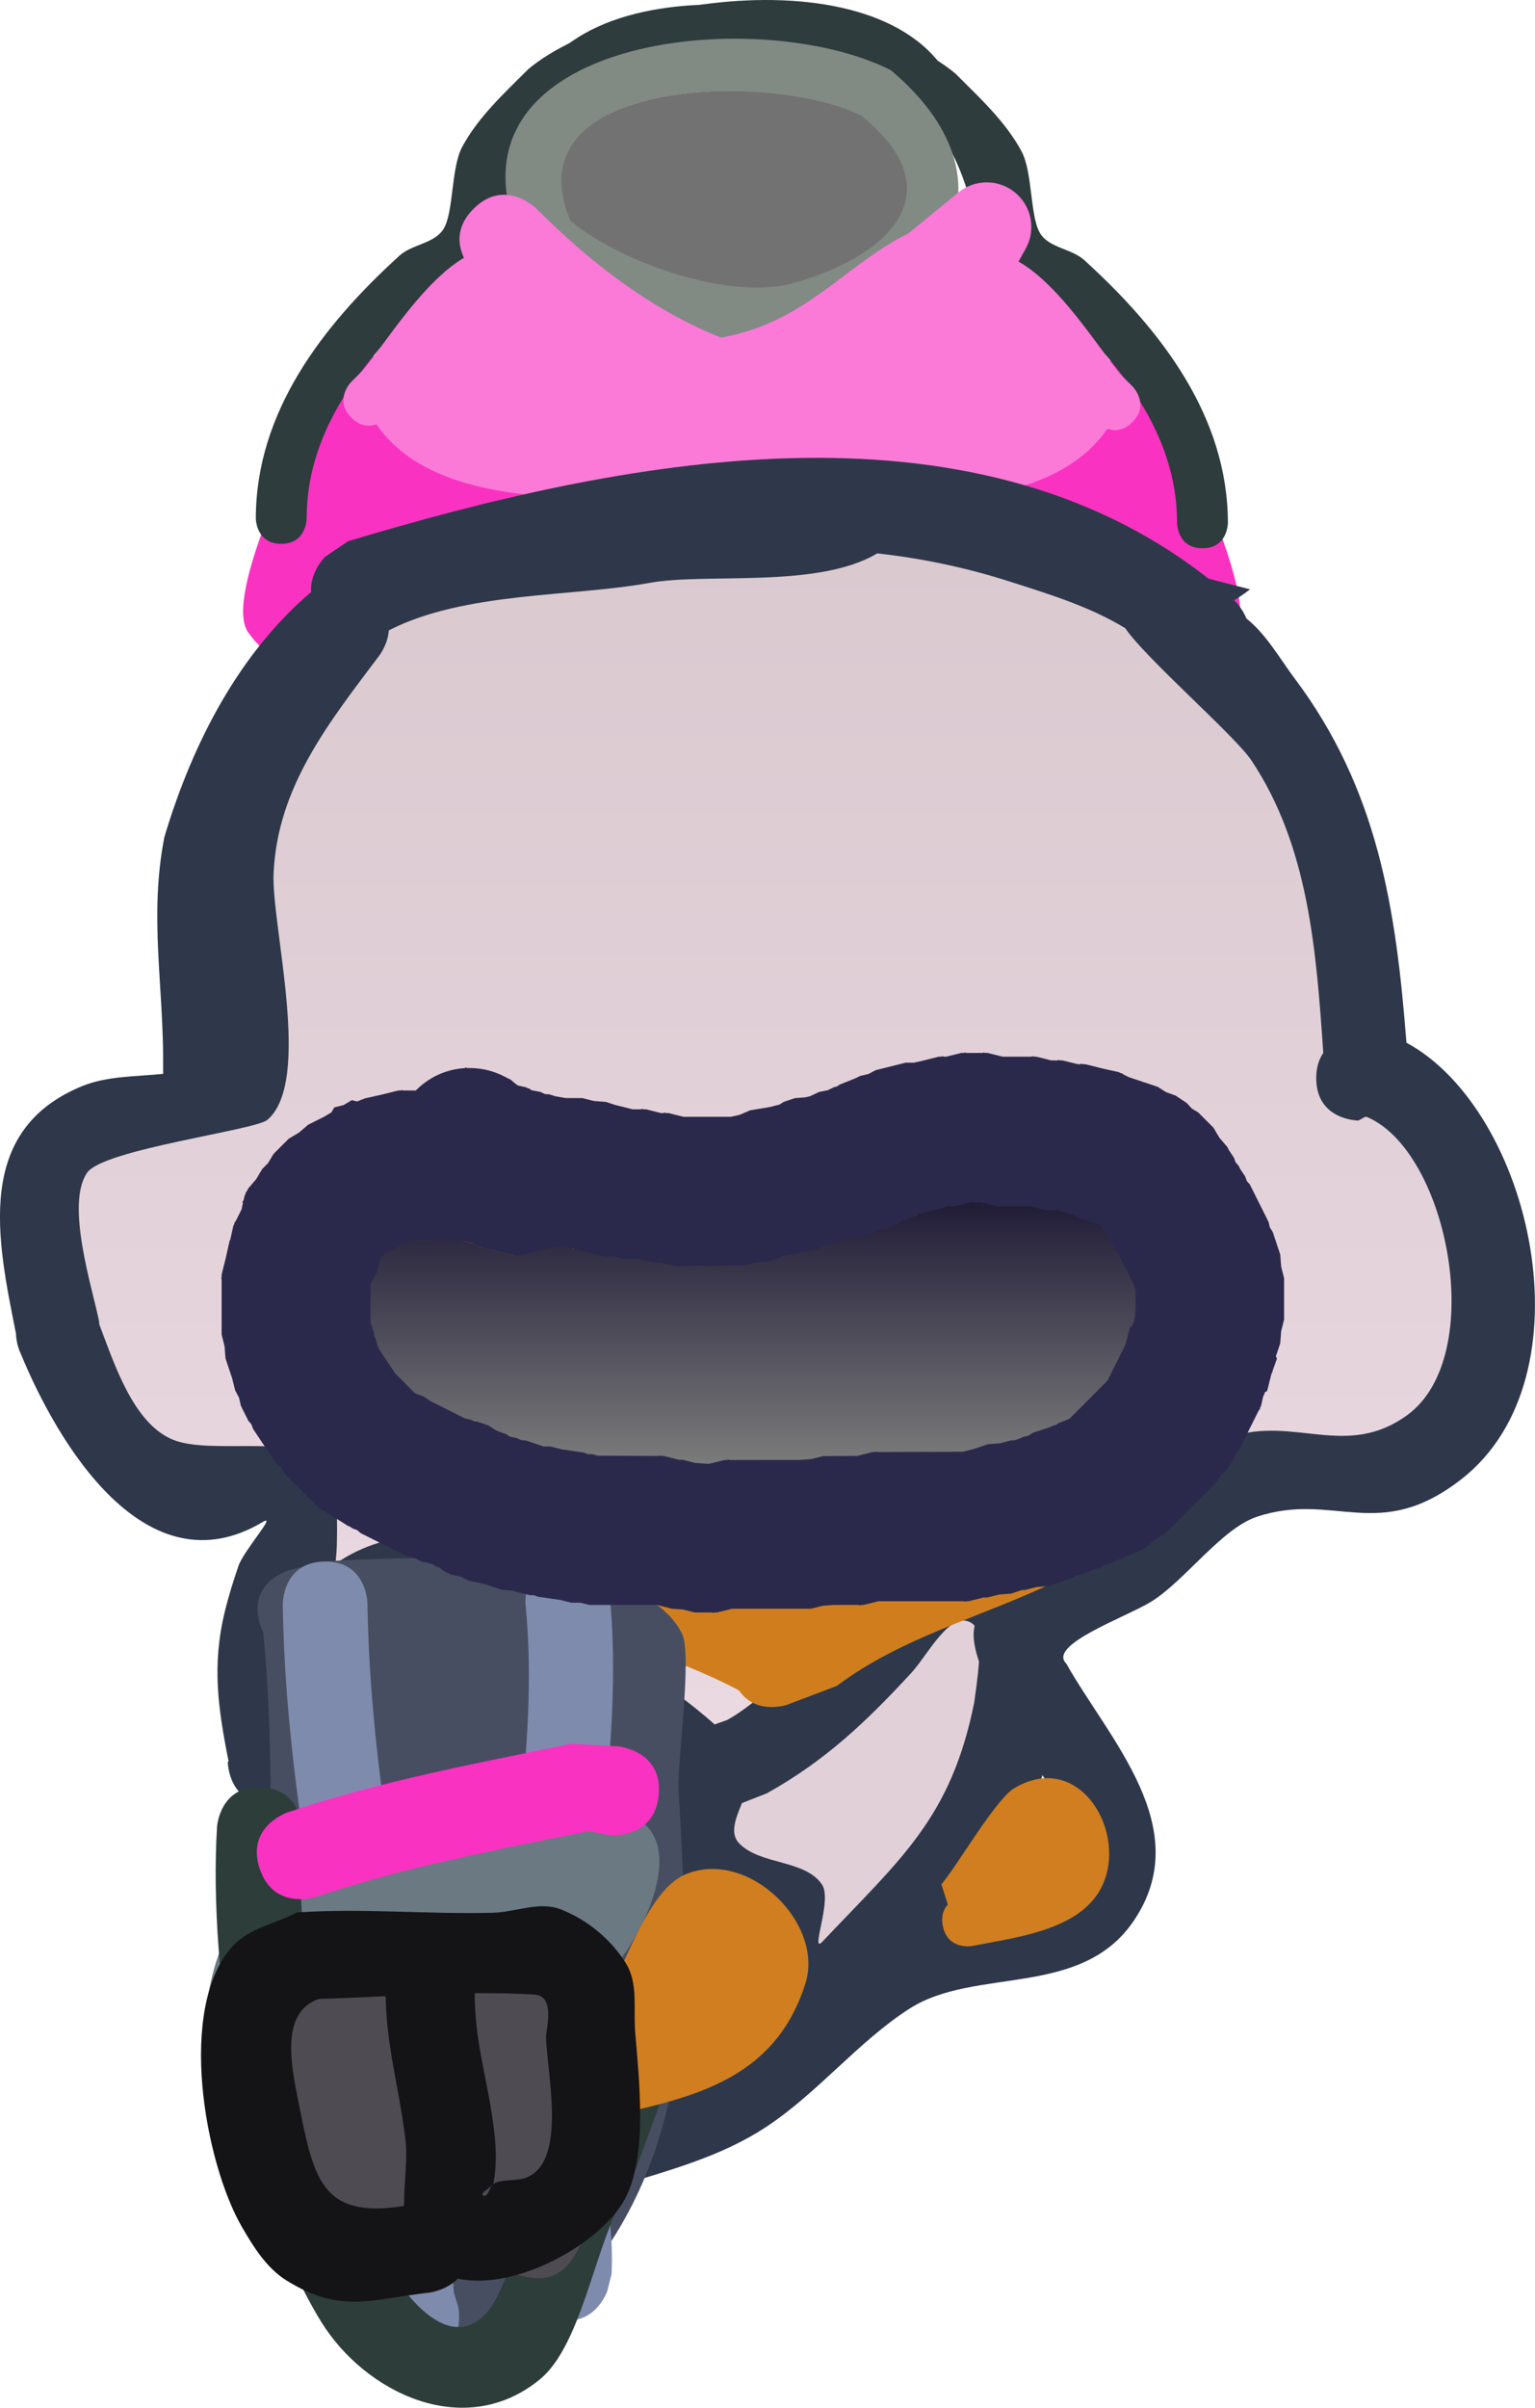 <svg version="1.1" xmlns="http://www.w3.org/2000/svg" xmlns:xlink="http://www.w3.org/1999/xlink" width="86.047" height="134.906" viewBox="0,0,86.047,134.906"><defs><linearGradient x1="239.867" y1="141.152" x2="239.867" y2="208.535" gradientUnits="userSpaceOnUse" id="color-1"><stop offset="0" stop-color="#eb0973"/><stop offset="1" stop-color="#f7499a"/></linearGradient><linearGradient x1="239.868" y1="142.919" x2="239.868" y2="208.535" gradientUnits="userSpaceOnUse" id="color-2"><stop offset="0" stop-color="#dbc9d0"/><stop offset="1" stop-color="#ebd9e2"/></linearGradient><linearGradient x1="239.191" y1="179.286" x2="239.191" y2="193.928" gradientUnits="userSpaceOnUse" id="color-3"><stop offset="0" stop-color="#211c37"/><stop offset="1" stop-color="#7b7b7b"/></linearGradient></defs><g transform="translate(-196.977,-111.912)"><g data-paper-data="{&quot;isPaintingLayer&quot;:true}" fill-rule="nonzero" stroke="none" stroke-linecap="butt" stroke-linejoin="miter" stroke-miterlimit="10" stroke-dasharray="" stroke-dashoffset="0" style="mix-blend-mode: normal"><g><path d="M256.08,140.009c0.101,0.062 0.2,0.127 0.298,0.194l0.029,-0.059l2.452,1.226c0.846,0.401 1.43,1.262 1.43,2.26c0,1.229 -0.887,2.251 -2.055,2.461l-2.455,0.491c-10.233,2.04 -23.649,8.199 -33.962,3.852c-3.08,-1.298 -5.237,-3.728 -7.546,-6.036c0,0 -1.768,-1.768 0,-3.536c1.768,-1.768 3.536,0 3.536,0c0.815,0.816 1.619,1.703 2.478,2.524c0.041,-0.056 0.085,-0.109 0.131,-0.161l0.187,-0.214c-0.426,-0.167 -0.85,-0.498 -1.208,-1.094c-1.286,-2.144 0.857,-3.43 0.857,-3.43l2.536,-1.106c0.971,0 1.945,0.009 2.921,0.023c1.655,-0.476 3.822,-0.673 5.139,-0.766c5.046,-0.355 10.092,-0.265 15.146,-0.249l0.19,0.115l0.015,-0.089l2.959,0.493c1.113,0.165 1.987,1.065 2.114,2.19c1.829,0 3.674,0.211 4.806,0.911z" fill="#f79905" stroke-width="0.5"/><path d="M257.829,132.396c3.257,-1.221 4.478,2.036 4.478,2.036c0.881,2.352 5.359,11.102 3.935,13.156c-3.891,5.607 -16.135,0.772 -16.236,-5.465c-0.035,-2.183 2.403,-3.645 3.604,-5.468l2.303,-2.764c0,0 0.044,-0.053 0.127,-0.137c0.337,-0.533 0.894,-1.022 1.788,-1.357z" data-paper-data="{&quot;index&quot;:null}" fill="#fa32c1" stroke-width="0.25"/><path d="M227.532,120.786c-1.425,0 -1.425,-1.425 -1.425,-1.425l0.011,-0.367c1.369,-9.744 19.003,-7.48 24.41,-2.965c1.315,1.314 2.83,2.703 3.716,4.371c0.64,1.206 0.457,3.715 1.068,4.629c0.527,0.788 1.742,0.818 2.443,1.456c4.316,3.921 8.046,8.762 8.054,14.722c0,0 0,1.425 -1.425,1.425c-1.425,0 -1.425,-1.425 -1.425,-1.425c0.008,-5.163 -3.454,-9.213 -7.143,-12.633c-0.339,-0.314 -2.822,-1.884 -2.876,-1.964c-1.964,-2.949 -1.443,-5.583 -4.334,-8.477c-4.165,-3.463 -9.65,-3.568 -14.859,-2.325c-2.458,0.587 -4.523,0.818 -4.802,3.539l0.011,0.013c0,0 0,1.425 -1.425,1.425z" data-paper-data="{&quot;index&quot;:null}" fill="#2e3c3d" stroke-width="0.5"/><path d="M259.051,135.938c-3.578,5.22 -13.302,4.035 -19.551,4.035h-1.52c-0.787,0 -1.425,-0.638 -1.425,-1.425c0,-0.357 0.131,-0.683 0.348,-0.933l1.135,-1.324l0.507,0.435c2.921,-2.495 6.769,-1.318 10.08,-4.375c1.432,-1.323 1.206,-5.475 3.043,-6.131c3.072,-1.096 6.539,4.778 8.113,6.667l0.673,0.665c0,0 1.007,1.007 0,2.015c-0.511,0.511 -1.023,0.504 -1.403,0.372z" data-paper-data="{&quot;index&quot;:null}" fill="#fb7ad7" stroke-width="0.5"/><path d="M221.086,133.503c0.083,0.084 0.127,0.137 0.127,0.137l2.303,2.764c1.202,1.823 3.64,3.285 3.604,5.468c-0.101,6.237 -12.344,11.073 -16.236,5.465c-1.425,-2.053 3.053,-10.804 3.935,-13.156c0,0 1.221,-3.257 4.478,-2.036c0.894,0.335 1.451,0.824 1.788,1.357z" fill="#fa32c1" stroke-width="0.25"/><path d="M249.595,120.536c-1.425,0 -1.425,-1.425 -1.425,-1.425l0.011,-0.013c-0.279,-2.721 -2.345,-2.953 -4.802,-3.539c-5.209,-1.243 -10.694,-1.138 -14.859,2.325c-2.892,2.893 -2.37,5.527 -4.334,8.477c-0.053,0.08 -2.537,1.65 -2.876,1.964c-3.689,3.42 -7.151,7.47 -7.143,12.633c0,0 0,1.425 -1.425,1.425c-1.425,0 -1.425,-1.425 -1.425,-1.425c0.008,-5.96 3.738,-10.801 8.054,-14.722c0.702,-0.637 1.916,-0.668 2.443,-1.456c0.611,-0.914 0.428,-3.423 1.068,-4.629c0.886,-1.668 2.401,-3.057 3.716,-4.371c5.407,-4.515 23.041,-6.779 24.41,2.965l0.011,0.367c0,0 0,1.425 -1.425,1.425z" fill="#2e3c3d" stroke-width="0.5"/><path d="M218.077,135.688c-0.38,0.132 -0.891,0.14 -1.403,-0.372c-1.007,-1.007 0,-2.015 0,-2.015l0.673,-0.665c1.574,-1.889 5.041,-7.763 8.113,-6.667c1.837,0.656 1.611,4.808 3.043,6.131c3.31,3.057 7.158,1.88 10.08,4.375l0.507,-0.435l1.135,1.324c0.217,0.25 0.348,0.576 0.348,0.933c0,0.787 -0.638,1.425 -1.425,1.425h-1.52c-6.249,0 -15.973,1.185 -19.551,-4.035z" fill="#fb7ad7" stroke-width="0.5"/><path d="M229.009,124.285c3.005,2.45 8.926,4.395 12.361,3.46c5.094,-1.386 9.294,-4.868 3.86,-9.326c-5.065,-2.494 -19.638,-2.209 -16.221,5.866zM225.708,124.249c-3.206,-10.355 13.947,-12.077 21.206,-8.404c7.241,6.089 3.235,12.828 -4.754,14.874c-3.841,0.984 -9.396,-0.475 -13.313,-2.843c-0.821,0.251 -1.5,-0.428 -1.5,-0.428l-0.453,-0.53c-0.147,-0.26 -0.284,-0.515 -0.409,-0.766c-0.127,-0.114 -0.25,-0.229 -0.368,-0.345c0,0 -0.711,-0.711 -0.408,-1.559z" fill="#828a84" stroke-width="0.5"/><path d="M228.96,124.294c-3.417,-8.075 11.249,-8.394 16.313,-5.9c5.435,4.458 1.217,8.008 -3.877,9.394c-3.435,0.935 -9.432,-1.044 -12.436,-3.493z" data-paper-data="{&quot;noHover&quot;:false,&quot;origItem&quot;:[&quot;Path&quot;,{&quot;applyMatrix&quot;:true,&quot;segments&quot;:[[[465.01834,250.6614],[0,0],[6.00978,4.89946]],[[489.74058,257.58222],[-6.87014,1.86926],[10.18719,-2.77178]],[[497.46003,238.9297],[10.86908,8.91691],[-10.12906,-4.98781]],[[465.01837,250.6614],[-6.83481,-16.15053],[0,0]]],&quot;closed&quot;:true,&quot;fillColor&quot;:[0,0,0,1],&quot;strokeWidth&quot;:0.5}]}" fill="#727272" stroke-width="0.25"/><path d="M221.564,132.527c0.354,-2.475 2.828,-2.121 2.828,-2.121l1.588,0.232c0.516,0.04 1.052,0.087 1.601,0.136c-1.42,-1.121 -2.771,-2.342 -4.06,-3.626c0,0 -1.768,-1.768 0,-3.536c1.768,-1.768 3.536,0 3.536,0c3.006,3.02 6.405,5.64 10.34,7.219c0.497,-0.092 0.98,-0.208 1.446,-0.352c3.812,-1.18 5.782,-3.852 9.081,-5.507c0.013,-0.006 0.025,-0.013 0.038,-0.019l-0.006,-0.007l2.736,-2.239c0.433,-0.36 0.99,-0.577 1.597,-0.577c1.381,0 2.5,1.119 2.5,2.5c0,0.457 -0.123,0.885 -0.337,1.254l-1.228,2.21l-0.015,-0.008l-0.006,0.045c-1.333,2.215 -3.244,5.949 -5.394,7.484c-3.197,2.283 -6.56,1.681 -9.989,0.66c-0.532,-0.159 -1.057,-0.333 -1.573,-0.523c-3.447,0.348 -6.998,0.15 -10.65,-0.129l-1.912,-0.268c0,0 -2.475,-0.354 -2.121,-2.828z" fill="#fb7ad7" stroke-width="0.5"/></g><path d="M237.035,208.535c-2.528,-2.295 -6.56,-4.591 -8.283,-6.449c0,0 -0.01,-0.011 -0.029,-0.029c-0.018,-0.02 -0.028,-0.03 -0.028,-0.03l-1.682,-1.646c-4.211,-3.072 -8.153,-2.936 -11.227,-0.846c0.053,-0.445 0.085,-0.91 0.088,-1.399c0.01,-1.514 0.084,-3.379 -1.004,-4.433c-1.419,-1.375 -6.183,-0.266 -8.214,-1.118c-2.223,-0.933 -3.274,-4.267 -4.111,-6.455l-0.011,-0.167c-0.372,-1.858 -1.9,-6.558 -0.67,-8.328c0.906,-1.305 9.415,-2.365 10.102,-2.951c2.539,-2.165 0.215,-10.876 0.338,-13.794c0.207,-4.903 3.146,-8.533 5.948,-12.27c0,0 0.45,-0.6 0.508,-1.377c4.245,-2.174 10.256,-1.874 14.604,-2.666c3.903,-0.711 12.292,0.817 14.517,-3.423c4.539,0.398 9.003,1.29 13.442,2.347c-0.814,0.965 -1.574,2.003 -1.468,3.173c0.094,1.043 6.251,6.328 7.268,7.848c3.232,4.828 3.639,10.744 4.029,16.411c-0.236,0.338 -0.397,0.796 -0.397,1.411c0,2.375 2.28,2.343 2.28,2.343l0.537,-0.18c4.557,1.869 6.844,13.39 2.277,16.71c-3.4,2.472 -6.335,0.033 -9.895,1.217c-3.106,1.033 -8.213,5.499 -11.06,7.724c-4.759,-5.797 -12.582,5.601 -17.148,8.123l-0.712,0.254z" data-paper-data="{&quot;noHover&quot;:false,&quot;origItem&quot;:[&quot;Path&quot;,{&quot;applyMatrix&quot;:true,&quot;segments&quot;:[[316.07574,189.06143],[[317.4989,188.55281],[0,0],[9.13308,-5.04508]],[[351.75352,172.31349],[-9.51786,-11.59398],[5.69434,-4.45042]],[[373.8443,156.88321],[-6.21298,2.06608],[7.11956,-2.36754]],[[393.62228,154.46181],[-6.79982,4.94326],[9.13364,-6.63986]],[[389.0528,121.07079],[9.11356,3.73782],[0,0]],[388.16854,121.49647],[[383.41948,116.74741],[0,4.74906],[0,-1.23112]],[[384.21144,113.92879],[-0.47282,0.67556],[-0.77968,-11.33396]],[[376.15412,81.16189],[6.46492,9.65646],[-2.03426,-3.0385]],[[361.63512,65.50041],[0.18816,2.0865],[-0.29228,-3.24114]],[[366.41394,56.98707],[-2.03692,2.53798],[1.65222,-2.05862]],[[379.78902,40.57765],[-0.20992,2.92246],[-12.7332,1.54912]],[[367.28782,23.32729],[0.78318,10.81774],[-0.28418,-3.92526]],[[363.67176,12.08813],[1.94244,3.42276],[-0.97266,-1.71392]],[[360.51286,7.09081],[1.39588,-1.39108],[-5.54152,5.52244]],[[350.11164,27.78097],[4.73988,-5.60772],[-6.21604,7.35414]],[[335.17562,31.68993],[4.60978,-3.07546],[-1.79366,1.19664]],[[334.50412,38.12359],[0.17084,-2.14944],[0.22644,2.1706]],[[338.16972,53.51109],[0.13682,-0.36346],[-3.64824,9.69056]],[[308.76562,61.33755],[8.09198,-1.47502],[-8.69536,1.585]],[[279.60544,66.63567],[8.48934,-4.34842],[-0.11658,1.5529]],[[278.59208,69.38427],[0,0],[-5.60536,7.47326]],[[266.7117,93.87563],[0.41358,-9.80642],[-0.2462,5.83704]],[[266.0272,121.41787],[5.07774,-4.3295],[-1.37534,1.17266]],[[245.8236,127.32279],[1.81234,-2.60908],[-2.4593,3.54048]],[[247.1561,143.96295],[-0.74348,-3.71664],[0,0]],[[247.17804,144.29749],[0,0],[1.67322,4.37552]],[[255.38946,157.19361],[-4.44596,-1.8666],[4.06272,1.70574]],[[271.80576,159.41955],[-2.83766,-2.7496],[2.17442,2.10694]],[[273.8063,168.27979],[0.0209,-3.02768],[-0.00676,0.9783]],[[273.62828,171.07759],[0.10674,-0.89092],[6.14832,-4.17986]],[[296.06002,172.75823],[-8.42132,-6.14466],[0,0]],[299.41812,176.04883],[[299.47438,176.10827],[-0.0359,-0.03908],[0.03784,0.03724]],[[299.53184,176.16655],[0,0],[3.4459,3.71608]],[[316.07578,189.06147],[-5.05652,-4.59014],[0,0]]],&quot;closed&quot;:true,&quot;fillColor&quot;:[0,0,0,1]}]}" fill="url(#color-1)" stroke-width="0.5"/><path d="M215.197,143.111l1.299,-0.877c15.193,-4.558 34.69,-8.537 48.228,2.103c0.776,0.196 1.552,0.395 2.328,0.595c-0.285,0.22 -0.582,0.427 -0.891,0.613c0.099,0.096 0.467,0.476 0.688,1.026c1.094,0.855 1.927,2.325 2.672,3.315c4.708,6.253 5.712,12.947 6.296,20.448c7.028,3.801 10.445,18.71 3.087,24.454c-4.664,3.64 -7.146,0.661 -11.482,2.114c-1.975,0.662 -4.042,3.602 -5.926,4.761c-1.4,0.861 -5.826,2.413 -4.747,3.461c2.382,4.237 7.302,9.234 3.775,14.422c-2.958,4.352 -8.874,2.553 -12.559,4.91c-2.857,1.828 -5.133,4.705 -8.004,6.605c-3.22,2.13 -6.913,2.751 -10.471,4.05c0,0 -2.232,0.811 -3.043,-1.42c-0.811,-2.232 1.42,-3.043 1.42,-3.043c3.16,-1.145 6.638,-1.639 9.475,-3.549c1.174,-0.79 2.256,-1.76 3.327,-2.75c-0.882,-1.153 -1.096,-3.132 -1.678,-4.527c-0.624,-1.497 -3.531,-0.661 -4.431,-2.01c-0.965,-1.447 0.646,-3.606 -0.008,-5.217c-0.481,-1.183 -2.227,-1.252 -3.309,-1.93c-2.264,-1.417 -4.113,-3.429 -5.941,-5.377l-1.123,-1.156c-4.761,-3.712 -8.068,0.277 -9.344,5.136c0,0 -0.1,0.368 -0.368,0.769l0.029,0.584c0,0 0,2.375 -2.375,2.375c-2.375,0 -2.375,-2.375 -2.375,-2.375l0.046,-0.009c-0.592,-2.983 -0.943,-5.396 -0.213,-8.401c0.209,-0.861 0.476,-1.709 0.762,-2.547c0.306,-0.894 2.184,-2.963 1.373,-2.479c-6.572,3.93 -11.504,-4.414 -13.559,-9.389c-0.123,-0.254 -0.192,-0.506 -0.231,-0.71c-0.026,-0.133 -0.047,-0.29 -0.053,-0.462c-1.056,-5.263 -2.347,-11.365 3.698,-13.851c1.415,-0.581 3.014,-0.533 4.552,-0.693v-0.586c0.024,-4.364 -0.794,-8.29 0.071,-12.685c1.619,-5.407 4.259,-10.354 8.223,-13.725c-0.075,-1.117 0.781,-1.973 0.781,-1.973zM253.46,144.512c-2.434,-0.774 -4.874,-1.273 -7.317,-1.545c-3.349,1.997 -9.556,1.071 -12.761,1.655c-4.348,0.792 -10.335,0.475 -14.58,2.649c-0.058,0.776 -0.507,1.374 -0.507,1.374c-2.803,3.737 -5.733,7.342 -5.94,12.246c-0.123,2.919 2.197,11.606 -0.342,13.771c-0.688,0.586 -9.196,1.648 -10.102,2.952c-1.23,1.77 0.295,6.462 0.666,8.32l0.011,0.167c0.837,2.188 1.883,5.515 4.106,6.448c2.031,0.853 6.789,-0.262 8.208,1.113c1.087,1.053 1.011,2.916 1,4.43c-0.003,0.489 -0.036,0.953 -0.089,1.399c3.074,-2.09 7.005,-2.232 11.216,0.84l1.679,1.645c0,0 0.01,0.01 0.028,0.03c0.019,0.019 0.029,0.029 0.029,0.029c1.723,1.858 5.744,4.152 8.272,6.447l-0,-0l0.712,-0.254c4.567,-2.523 12.368,-13.917 17.127,-8.12c2.847,-2.225 7.939,-6.682 11.045,-7.715c3.56,-1.184 6.489,1.261 9.889,-1.211c4.567,-3.32 2.272,-14.827 -2.285,-16.696l-0.442,0.213c0,0 -2.375,0 -2.375,-2.375c0,-0.616 0.16,-1.072 0.396,-1.409c-0.39,-5.667 -0.796,-11.555 -4.029,-16.383c-0.912,-1.363 -5.954,-5.743 -7.05,-7.383c-1.959,-1.182 -3.956,-1.809 -6.566,-2.64zM238.664,212.921c-0.349,0.845 -0.708,1.669 -0.17,2.228c1.184,1.229 3.632,0.853 4.592,2.264c0.598,0.88 -0.711,3.966 0.019,3.192c4.41,-4.669 7.1,-6.764 8.408,-13.262c0.03,-0.286 0.21,-1.288 0.274,-2.27c-0.221,-0.672 -0.38,-1.34 -0.234,-1.985c-0.038,-0.054 -0.082,-0.099 -0.131,-0.134c-1.208,-0.84 -2.42,1.712 -3.418,2.792c-2.513,2.719 -4.659,4.798 -7.949,6.635zM256.673,216.768c0.974,-1.242 0.016,-3.38 -1.259,-5.394c-0.866,2.984 -2.059,5.334 -4.017,7.626c2.131,-0.338 4.171,-0.823 5.276,-2.232z" fill="#2e384a" stroke-width="0.5"/><path d="M260.056,147.111c1.096,1.64 6.148,6.03 7.061,7.393c3.232,4.828 3.649,10.74 4.039,16.407c-0.236,0.338 -0.396,0.796 -0.396,1.411c0,2.375 2.375,2.378 2.375,2.378l0.442,-0.213c4.557,1.869 6.848,13.397 2.281,16.717c-3.4,2.472 -6.333,0.034 -9.893,1.218c-3.106,1.033 -8.214,5.506 -11.061,7.731c-4.759,-5.797 -12.59,5.604 -17.157,8.127l-0.713,0.254l0,0c-2.528,-2.295 -6.564,-4.593 -8.287,-6.451c0,0 -0.01,-0.011 -0.029,-0.029c-0.018,-0.02 -0.028,-0.03 -0.028,-0.03l-1.683,-1.647c-4.211,-3.072 -8.154,-2.939 -11.228,-0.85c0.053,-0.445 0.085,-0.911 0.088,-1.4c0.01,-1.514 0.083,-3.382 -1.004,-4.435c-1.419,-1.375 -6.181,-0.267 -8.212,-1.12c-2.223,-0.933 -3.273,-4.27 -4.109,-6.457l-0.011,-0.167c-0.372,-1.858 -1.898,-6.561 -0.668,-8.331c0.906,-1.305 9.414,-2.371 10.102,-2.957c2.539,-2.165 0.225,-10.874 0.348,-13.793c0.207,-4.903 3.15,-8.524 5.953,-12.261c0,0 0.45,-0.599 0.508,-1.375c4.245,-2.174 10.252,-1.865 14.6,-2.658c3.204,-0.584 9.431,0.342 12.78,-1.655c2.443,0.272 4.894,0.774 7.328,1.548c2.61,0.831 4.616,1.463 6.575,2.645z" data-paper-data="{&quot;noHover&quot;:false,&quot;origItem&quot;:[&quot;Path&quot;,{&quot;applyMatrix&quot;:true,&quot;segments&quot;:[[[174.46052,30.55833],[2.61008,0.8306],[-2.43371,-0.77447]],[[167.14338,29.01361],[2.44292,0.27219],[-3.34942,1.99686]],[[154.38282,30.66878],[3.20448,-0.58411],[-4.34768,0.7925]],[[139.80273,33.31784],[4.24467,-2.17421],[-0.05829,0.77645]],[[139.29605,34.69214],[0,0],[-2.80268,3.73663]],[[133.35586,46.93782],[0.20679,-4.90321],[-0.1231,2.91852]],[[133.01361,60.70894],[2.53887,-2.16475],[-0.68767,0.58633]],[[122.91181,63.6614],[0.90617,-1.30454],[-1.22965,1.77024]],[[123.57806,71.98148],[-0.37174,-1.85832],[0,0]],[[123.58903,72.14875],[0,0],[0.83661,2.18776]],[[127.69474,78.59681],[-2.22298,-0.9333],[2.03136,0.85287]],[[135.90289,79.70978],[-1.41883,-1.3748],[1.08721,1.05347]],[[136.90316,84.1399],[0.01045,-1.51384],[-0.00338,0.48915]],[[136.81415,85.5388],[0.05337,-0.44546],[3.07416,-2.08993]],[[148.03002,86.37912],[-4.21066,-3.07233],[0,0]],[149.70907,88.02442],[[149.7372,88.05414],[-0.01795,-0.01954],[0.01892,0.01862]],[[149.76593,88.08328],[0,0],[1.72295,1.85804]],[[158.0379,94.53074],[-2.52826,-2.29507],[0,0]],[158.03788,94.53072],[[158.74946,94.27641],[0,0],[4.56654,-2.52254]],[[175.87677,86.15675],[-4.75893,-5.79699],[2.84717,-2.22521]],[[186.92216,78.44161],[-3.10649,1.03304],[3.55978,-1.18377]],[[196.81115,77.23091],[-3.39991,2.47163],[4.56682,-3.31993]],[[194.52641,60.5354],[4.55678,1.86891],[0,0]],[194.08428,60.74824],[[191.70975,58.37371],[0,2.37453],[0,-0.61556]],[[192.10573,56.9644],[-0.23641,0.33778],[-0.38984,-5.66698]],[[188.07707,40.58095],[3.23246,4.82823],[-0.91242,-1.36285]],[[181.02691,33.19804],[1.09626,1.64039],[-1.95899,-1.18198]]],&quot;closed&quot;:true,&quot;fillColor&quot;:[0,0,0,1]}]}" fill="url(#color-2)" stroke-width="0.5"/><path d="M239.962,212.394c3.29,-1.837 5.573,-4.012 8.086,-6.732c0.998,-1.081 2.223,-3.624 3.431,-2.784c0.049,0.034 0.094,0.08 0.132,0.135c-0.146,0.645 0.023,1.322 0.244,1.994c-0.064,0.982 -0.233,1.997 -0.263,2.283c-1.308,6.498 -4.097,8.74 -8.507,13.408c-0.731,0.773 0.568,-2.315 -0.03,-3.195c-0.96,-1.411 -3.462,-1.081 -4.646,-2.31c-0.538,-0.559 -0.189,-1.409 0.161,-2.254z" data-paper-data="{&quot;noHover&quot;:false,&quot;origItem&quot;:[&quot;Path&quot;,{&quot;applyMatrix&quot;:true,&quot;segments&quot;:[[[172.51281,401.05289],[0,0],[-0.36795,0.88976]],[[172.33372,403.39822],[-0.56679,-0.58843],[1.24647,1.29407]],[[177.16823,405.78198],[-1.01044,-1.48571],[0.62999,0.92631]],[[177.18855,409.14265],[-0.76926,0.81436],[4.64313,-4.91535]],[[186.04108,395.17983],[-1.37707,6.84158],[0.03145,-0.30114]],[[186.32959,392.7901],[-0.06723,1.03404],[-0.23276,-0.7076]],[[186.08317,390.70064],[-0.15364,0.67909],[-0.04047,-0.05734]],[[185.94517,390.56001],[0.05171,0.03594],[-1.27184,-0.88401]],[[182.34663,393.49974],[1.05113,-1.13762],[-2.64545,2.86312]],[[173.97766,400.48519],[3.46375,-1.93392],[0,0]]],&quot;closed&quot;:true}]}" fill="#e2d0d8" stroke-width="0.5"/><path d="M215.771,193.4c-1.482,-4.176 -3.572,-11.459 -0.698,-15.637c5.052,-7.345 18.032,-4.164 24.255,-0.781l0.99,0.882c0.275,-0.262 0.519,-0.398 0.519,-0.398c5.43,-3.004 12.233,-5.073 18.432,-3.293c7.501,2.154 11.55,10.833 7.3,17.777c-2.208,3.607 -5.711,5.65 -9.102,7.907c-4.466,2.44 -9.544,3.477 -13.576,6.516l-2.811,1.065c0,0 -1.741,0.58 -2.672,-0.809c-7.317,-3.874 -17.891,-4.798 -22.238,-12.4l-0.286,-0.566c0,0 -0.024,-0.047 -0.057,-0.131c-0.038,-0.082 -0.056,-0.132 -0.056,-0.132z" fill="#d07e1d" stroke-width="0.5"/><path d="M211.743,203.378c-0.081,-0.158 -0.152,-0.337 -0.21,-0.539c-0.659,-2.281 1.623,-2.94 1.623,-2.94l1.89,-0.489c4.678,-0.3 17.708,-0.863 20.162,4.033c0.59,1.177 -0.279,7.253 -0.191,8.779c0.558,9.676 1.192,19.563 -5.388,27.455c-5.486,5.72 -12.886,3.599 -15.252,-3.914c-3.334,-10.585 -1.561,-21.438 -2.628,-32.179c0,0 -0.008,-0.078 -0.006,-0.207z" fill="#474e61" stroke-width="0.5"/><path d="M220.933,243.999c-2.301,0.585 -2.886,-1.717 -2.886,-1.717l-0.366,-1.602c-0.858,-13.041 -4.67,-25.665 -4.853,-38.867c0,0 -0.033,-2.374 2.341,-2.407c2.374,-0.033 2.407,2.341 2.407,2.341c0.181,13.117 3.99,25.658 4.843,38.621l0.23,0.745c0,0 0.585,2.301 -1.717,2.886z" fill="#7e8bad" stroke-width="0.5"/><path d="M227.987,241.747c-2.239,-0.79 -1.449,-3.029 -1.449,-3.029l-0.019,0.329c0.312,-4.179 -1.372,-8.394 -1.375,-12.645c-0.006,-8.138 2.108,-16.451 1.293,-24.579c0,0 -0.231,-2.363 2.132,-2.594c2.363,-0.231 2.594,2.132 2.594,2.132c0.797,8.33 -1.297,16.759 -1.271,25.082c0.014,4.377 1.587,8.542 1.366,12.893l-0.243,0.962c0,0 -0.79,2.239 -3.029,1.449z" fill="#7e8bad" stroke-width="0.5"/><path d="M213.204,227.779c-0.28,0.446 -0.767,0.841 -1.609,0.983c-2.341,0.397 -2.738,-1.944 -2.738,-1.944l-0.312,-2.325c1.011,-9.006 8.523,-10.029 16.056,-11.518c3.087,-0.61 5.606,-2.04 8.679,1.307c2.276,2.478 -1.889,9.026 -4.106,9.826c-2.105,0.76 -4.495,-0.335 -6.713,-0.034c-2.893,0.393 -6.184,1.939 -8.634,3.445c0,0 -0.248,0.151 -0.624,0.26z" fill="#6a7982" stroke-width="0.5"/><path d="M235.174,222.44c2.041,1.214 0.827,3.255 0.827,3.255l-0.438,0.736c-1.743,2.871 -2.36,6.154 -3.921,9.162c-1.365,2.61 -2.16,7.805 -4.408,9.643c-4.235,3.461 -9.812,0.733 -12.263,-3.25c-4.383,-7.123 -6.317,-19.487 -5.829,-27.704c0,0 0.144,-2.37 2.515,-2.226c2.37,0.144 2.226,2.515 2.226,2.515c-0.468,7.485 1.684,15.993 4.217,23c0.575,1.59 3.551,6.436 5.993,4.103c1.505,-1.438 2.292,-6.269 3.339,-8.278c1.625,-3.093 2.283,-6.373 4.049,-9.392l0.438,-0.736c0,0 1.214,-2.041 3.255,-0.827z" fill="#2d3d3a" stroke-width="0.5"/><path d="M228.728,229.44c-0.055,-0.044 -0.111,-0.093 -0.166,-0.149c-1.007,-1.007 0,-2.015 0,-2.015l0.72,-0.649c0.276,-0.478 0.551,-0.957 0.827,-1.435c1.693,-2.031 2.869,-7.333 5.396,-8.301c3.502,-1.341 7.673,2.809 6.622,6.151c-1.771,5.63 -6.704,6.478 -11.678,7.583c0,0 -1.391,0.309 -1.7,-1.082c-0.008,-0.035 -0.014,-0.069 -0.02,-0.103z" fill="#d07e1f" stroke-width="0.5"/><path d="M250.108,218.623l-0.357,-1.13c0.918,-1.1 3.047,-4.766 4.071,-5.38c3.881,-2.33 6.723,3.058 4.613,6.02c-1.433,2.011 -4.751,2.373 -6.93,2.809c0,0 -1.397,0.279 -1.676,-1.118c-0.113,-0.565 0.048,-0.947 0.28,-1.201z" fill="#d07e1f" stroke-width="0.5"/><path d="M233.9,212.488c-0.235,2.489 -2.724,2.254 -2.724,2.254l-1.2,-0.222c-5.239,1.054 -10.15,1.966 -15.28,3.676c0,0 -2.372,0.791 -3.162,-1.581c-0.791,-2.372 1.581,-3.162 1.581,-3.162c5.313,-1.772 10.444,-2.709 15.862,-3.832l2.67,0.143c0,0 2.489,0.235 2.254,2.724z" fill="#fa32c1" stroke-width="0.5"/><path d="M212.005,226.25c-0.613,-1.958 1.35,-2.897 1.35,-2.897l1.311,-0.414c3.592,-0.183 7.415,-1.904 10.849,-1.938c1.802,-0.018 4.039,-0.363 5.332,0.893c1.092,1.06 0.304,3.036 0.28,4.557c-0.035,2.201 -0.184,6.751 -0.807,8.759c-0.453,1.46 -0.791,3.279 -2.092,4.081c-1.152,0.71 -2.698,-0.209 -4.048,-0.297c-3.985,-0.259 -9.117,1.441 -11.794,-2.627c-1.374,-2.087 -0.535,-6.72 -0.57,-9.116c0,0 -0.006,-0.468 0.188,-1.001z" fill="#4e4c52" stroke-width="0.5"/><path d="M219.627,235.511c-0.011,-1.255 0.205,-2.564 0.089,-3.592c-0.319,-2.841 -1.077,-5.283 -1.121,-8.159c-1.269,0.058 -2.525,0.118 -3.742,0.153c-2.167,0.728 -1.556,3.718 -1.17,5.648c0.864,4.327 1.23,6.714 5.944,5.95zM223.59,223.593c-0.014,2.794 0.78,5.017 1.096,7.782c0.107,0.934 0.124,1.894 -0.035,2.821c-0.053,0.305 -0.839,0.563 -0.577,0.728c0.265,0.166 0.345,-0.572 0.634,-0.692c0.592,-0.246 1.312,-0.081 1.89,-0.357c2.201,-1.05 0.981,-6.126 0.989,-7.879c0.002,-0.381 0.542,-2.254 -0.653,-2.328c-1.082,-0.067 -2.203,-0.085 -3.344,-0.075zM222.643,239.586c-0.65,0.662 -1.582,0.779 -1.582,0.779l-0.57,0.071c-2.877,0.384 -4.578,1.03 -7.442,-0.74c-1.117,-0.69 -1.866,-1.888 -2.521,-3.025c-2.07,-3.592 -3.657,-12.296 -0.495,-15.729c0.915,-0.993 2.393,-1.25 3.59,-1.874c3.731,-0.251 7.274,0.112 10.973,0.018c1.265,-0.032 2.609,-0.653 3.79,-0.201c1.496,0.573 2.864,1.701 3.698,3.068c0.667,1.094 0.396,2.535 0.499,3.813c0.212,2.643 0.726,6.97 -0.589,9.383c-1.305,2.395 -5.986,5.139 -9.349,4.438z" fill="#141315" stroke-width="0.5"/><path d="M223.015,171.763l0.054,-0.036l0.124,0.028c0.037,-0.001 0.074,-0.001 0.111,-0.001c0.707,0 1.373,0.174 1.958,0.482l0.345,0.173l0.189,0.162c0.069,0.051 0.137,0.104 0.202,0.159l0.45,0.1l0.105,0.052l0.117,0.029l0.023,0.041l0.092,0.046l0.499,0.1l0.24,0.114l0.265,0.02l0.318,0.106l0.593,0.099h0.914l0.656,0.164l0.675,0.052l0.478,0.159l1.024,0.256h0.47l0.039,-0.026l0.118,0.026h0.117l0.842,0.21h0.146l0.039,-0.026l0.118,0.026h0.117l0.842,0.21h2.642l0.508,-0.113l0.577,-0.251l1.097,-0.183l0.23,-0.058l0.008,-0.004l0.069,-0.015l0.243,-0.061l0.239,-0.152l0.631,-0.21l0.568,-0.044l0.272,-0.06l0.508,-0.241l0.499,-0.1l0.338,-0.169l0.174,-0.039l0.145,-0.105l0.89,-0.356l0.264,-0.132l0.452,-0.101l0.409,-0.218l1.683,-0.421h0.467l0.457,-0.102l0.938,-0.235h0.117l0.118,-0.026l0.039,0.026h0.146l0.842,-0.21h0.117l0.118,-0.026l0.039,0.026h0.924l0.039,-0.026l0.118,0.026h0.117l0.842,0.21h1.619l0.039,-0.026l0.118,0.026h0.117l0.842,0.21h0.357l0.039,-0.026l0.118,0.026h0.117l0.842,0.21h0.146l0.039,-0.026l0.118,0.026h0.117l0.938,0.235l0.944,0.21l0.105,0.052l0.117,0.029l0.023,0.041l0.329,0.164l1.61,0.537l0.474,0.302l0.529,0.189l0.631,0.421l0.282,0.31l0.359,0.216l0.842,0.842l0.348,0.58l0.44,0.514l0.093,0.186l0.276,0.413l0.089,0.25l0.173,0.202l0.093,0.186l0.276,0.413l0.089,0.25l0.173,0.202l1.052,2.104l0.066,0.296l0.163,0.256l0.421,1.263l0.052,0.675l0.164,0.656v2.315l-0.164,0.656l-0.052,0.675l-0.21,0.631l-0.019,0.03l-0.015,0.069l0.062,0.125l-0.239,0.669l-0.018,0.08l-0.038,0.075l-0.025,0.069l-0.23,0.92l-0.124,0.071l-0.057,0.159l-0.038,0.056l-0.121,0.543l-0.052,0.105l-0.029,0.117l-0.041,0.023l-1.14,2.28l-0.173,0.202l-0.089,0.25l-0.421,0.631l-0.31,0.282l-0.216,0.359l-2.946,2.946l-0.58,0.348l-0.514,0.44l-0.421,0.21l-0.174,0.039l-0.145,0.105l-0.89,0.356l-0.264,0.132l-0.296,0.066l-0.256,0.163l-0.979,0.326l-0.153,0.077l-0.296,0.066l-0.256,0.163l-1.263,0.421l-0.675,0.052l-0.656,0.164h-0.159l-0.615,0.205l-0.675,0.052l-0.656,0.164h-0.21l-0.842,0.21h-0.117l-0.118,0.026l-0.039,-0.026h-4.776l-0.842,0.21h-0.117l-0.118,0.026l-0.039,-0.026h-1.413l-0.603,0.046l-0.656,0.164h-4.419l-0.842,0.21h-0.117l-0.118,0.026l-0.039,-0.026h-0.988l-0.656,-0.164l-0.36,-0.028l-0.011,0.008l-0.058,-0.013l-0.174,-0.013h-0.004l-0.002,-0l-0.067,-0.005l-0.138,-0.046l-0.635,-0.159h-3.788l-0.503,-0.126h-0.518l-0.631,-0.158l-1.258,-0.18l-0.205,-0.083h-0.221l-0.842,-0.21l-0.075,-0.04l-0.656,-0.05l-1.014,-0.338l-0.795,-0.159l-0.508,-0.241l-0.549,-0.122l-0.421,-0.21l-0.202,-0.173l-0.25,-0.089l-0.151,-0.101l-0.64,-0.16l-0.409,-0.218l-0.452,-0.101l-2.525,-1.263l-0.202,-0.173l-0.25,-0.089l-0.162,-0.108l-0.097,-0.032l-0.816,-0.519l-0.829,-0.498l-0.083,-0.083l-0.102,-0.065l-0.009,-0.046l-1.7,-1.7l-0.216,-0.359l-0.31,-0.282l-1.263,-1.894l-0.089,-0.25l-0.173,-0.202l-0.421,-0.842l-0.101,-0.452l-0.218,-0.409l-0.171,-0.685l-0.37,-1.109l-0.052,-0.675l-0.164,-0.656v-3.092l-0.026,-0.039l0.026,-0.118v-0.117l0.235,-0.938l0.21,-0.944l0.042,-0.084l0.168,-0.758l0.052,-0.105l0.029,-0.117l0.041,-0.023l0.34,-0.68l0.073,-0.331l-0.022,-0.082l0.064,-0.107l0.053,-0.238l0.052,-0.105l0.029,-0.117l0.041,-0.023l0.088,-0.175l0.44,-0.514l0.162,-0.27l0.029,-0.058l0.019,-0.023l0.138,-0.229l0.316,-0.316l0.316,-0.526l0.842,-0.842l0.58,-0.348l0.514,-0.44l0.9,-0.45l0.402,-0.241l0.16,-0.279l0.525,-0.131l0.464,-0.278l0.277,0.076l0.195,-0.065l0.013,-0.022l0.117,-0.029l0.105,-0.052l0.944,-0.21l0.938,-0.235h0.117l0.118,-0.026l0.039,0.026h0.718c0.701,-0.715 1.654,-1.181 2.716,-1.253zM218.389,182.41l-0.007,0.011l-0.152,0.684l-0.052,0.105l-0.029,0.117l-0.041,0.023l-0.275,0.549v2.111l0.205,0.615l0.013,0.165l0.078,0.146l0.098,0.394l0.097,0.194l0.886,1.329l1.114,1.114l0.475,0.17l0.413,0.276l1.878,0.939l0.394,0.098l0.146,0.078l0.165,0.013l0.631,0.21l0.474,0.302l0.529,0.189l0.209,0.139l0.386,0.077l0.24,0.114l0.265,0.02l0.992,0.331h0.382l0.631,0.158l1.258,0.18l0.205,0.083h0.221l0.339,0.085h3.416l0.039,-0.026l0.118,0.026h0.117l0.842,0.21h0.21l0.656,0.164l0.603,0.046h0.214l0.842,-0.21h0.117l0.118,-0.026l0.039,0.026h3.938l0.602,-0.046l0.656,-0.164h1.894l0.842,-0.21h0.117l0.118,-0.026l0.039,0.026h4.776l0.635,-0.159l0.77,-0.257l0.675,-0.052l0.656,-0.164h0.159l0.331,-0.11l0.153,-0.077l0.296,-0.066l0.256,-0.163l0.979,-0.326l0.153,-0.077l0.174,-0.039l0.145,-0.105l0.601,-0.24l2.111,-2.111l0.044,-0.067l0.973,-1.945l0.025,-0.069l0.23,-0.92l0.124,-0.071l0.057,-0.159l0.038,-0.056l0.059,-0.266l0.038,-0.495v-1.004l-0.11,-0.331l-0.801,-1.602l-0.276,-0.413l-0.089,-0.25l-0.173,-0.202l-0.093,-0.187l-0.276,-0.413l-0.053,-0.148l-0.087,-0.087l-1.267,-0.422l-0.256,-0.163l-0.296,-0.066l-0.105,-0.052l-0.538,-0.135h-0.357l-0.039,0.026l-0.118,-0.026h-0.117l-0.842,-0.21h-1.619l-0.039,0.026l-0.118,-0.026h-0.117l-0.842,-0.21h-0.631l-0.842,0.21h-0.117l-0.118,0.026l-0.039,-0.026h-0.146l-0.156,0.039l-0.086,0.046l-1.235,0.309l-0.008,0.004l-0.069,0.015l-0.112,0.028l-0.139,0.1l-0.89,0.356l-0.685,0.343l-0.549,0.122l-0.508,0.241l-1.052,0.21l-0.04,-0.002l-0.266,0.059l-0.03,0.019l-0.348,0.116l-0.153,0.077l-0.452,0.101l-0.409,0.218l-0.842,0.21h-0.172l-0.157,0.068l-0.857,0.143l-0.188,0.119l-0.631,0.21l-0.675,0.052l-0.656,0.164h-3.513l-0.039,0.026l-0.118,-0.026h-0.117l-0.842,-0.21h-0.146l-0.039,0.026l-0.118,-0.026h-0.117l-0.842,-0.21h-0.842l-0.503,-0.126h-0.518l-1.683,-0.421l-0.146,-0.078l-0.092,-0.007h-0.635l-0.21,-0.053l-1.894,0.473h-0.146l-0.039,0.026l-0.118,-0.026h-0.117l-0.938,-0.235l-0.944,-0.21l-0.105,-0.052l-0.117,-0.029l-0.023,-0.041l-0.259,-0.13l-0.48,-0.107l-0.495,-0.038h-2.267l-0.615,0.205l-0.072,0.006l-0.218,0.187l-0.652,0.326z" fill="#2b294b" stroke-width="0.5"/><path d="M218.56,182.139l0.652,-0.328l0.218,-0.188l0.072,-0.006l0.615,-0.206l2.268,-0.003l0.496,0.038l0.641,0.158l0.26,0.129l0.024,0.041l0.117,0.029l-0.056,0.002l0.944,0.209l0.938,0.234l0.117,-0l0.118,0.026l0.039,-0.026l0.146,-0l1.896,-0.48l0.211,0.052l0.636,-0.002l0.093,0.007l0.146,0.078l1.685,0.418l0.519,-0.002l0.503,0.124l0.844,-0.004l0.844,0.208l0.118,-0.001l0.118,0.026l0.04,-0.027l0.147,-0.001l0.845,0.206l0.118,-0.001l0.119,0.026l0.04,-0.027l3.563,-0.027l0.671,-0.165l0.689,-0.05l0.642,-0.207l0.19,-0.118l0.868,-0.137l0.159,-0.068l0.174,0.001l0.849,-0.206l0.411,-0.217l0.455,-0.098l0.154,-0.076l0.349,-0.114l0.03,-0.019l0.267,-0.058l0.04,0.002l1.056,-0.206l0.509,-0.24l0.55,-0.12l0.686,-0.342l0.891,-0.354l0.139,-0.1l0.112,-0.028l0.069,-0.015l0.008,-0.004l1.237,-0.306l0.086,-0.046l0.156,-0.039l0.147,0l0.039,0.026l0.118,-0.026l0.117,0l0.843,-0.209l0.632,0.002l0.843,0.213l0.117,0l0.118,0.027l0.039,-0.026l1.621,0.003l0.843,0.213l0.117,0l0.118,0.027l0.039,-0.026l0.357,0.001l0.539,0.136l0.105,0.053l0.296,0.066l0.256,0.164l1.268,0.426l0.087,0.087l0.053,0.148l0.276,0.415l0.093,0.187l0.173,0.203l0.09,0.251l0.276,0.415l0.802,1.609l0.11,0.332l0,1.008l-0.038,0.497l-0.059,0.267l-0.038,0.057l-0.057,0.16l-0.124,0.071l-0.23,0.923l-0.025,0.069l-0.973,1.954l-0.044,0.067l-2.113,2.121l-0.601,0.242l-0.145,0.105l-0.174,0.039l-0.153,0.077l-0.98,0.329l-0.256,0.164l-0.296,0.067l-0.154,0.077l-0.331,0.111l-0.159,0l-0.657,0.166l-0.675,0.054l-0.771,0.26l-0.636,0.161l-4.788,0.017l-0.039,-0.026l-0.119,0.027l-0.118,0.001l-0.847,0.215l-1.907,0.009l-0.663,0.167l-0.608,0.049l-3.982,0.004l-0.04,-0.026l-0.119,0.026l-0.119,-0l-0.85,0.208l-0.216,-0.001l-0.608,-0.049l-0.663,-0.167l-0.212,-0.001l-0.849,-0.215l-0.118,-0.001l-0.119,-0.027l-0.039,0.026l-3.431,-0.015l-0.34,-0.086l-0.222,-0.001l-0.205,-0.084l-1.261,-0.185l-0.633,-0.16l-0.382,-0.001l-0.994,-0.335l-0.265,-0.021l-0.241,-0.115l-0.387,-0.078l-0.21,-0.14l-0.53,-0.191l-0.475,-0.304l-0.632,-0.212l-0.165,-0.013l-0.146,-0.078l-0.394,-0.099l-1.879,-0.945l-0.414,-0.277l-0.475,-0.171l-1.115,-1.12l-0.887,-1.335l-0.097,-0.195l-0.098,-0.395l-0.078,-0.146l-0.013,-0.165l-0.205,-0.617l0.001,-2.119l0.275,-0.551l0.041,-0.024l0.029,-0.118l0.053,-0.105l0.152,-0.687l0.007,-0.011z" data-paper-data="{&quot;noHover&quot;:false,&quot;origItem&quot;:[&quot;Path&quot;,{&quot;applyMatrix&quot;:true,&quot;segments&quot;:[[482.72065,533.05449],[482.7128,533.06758],[482.53225,533.88003],[482.46995,534.00464],[482.43512,534.14396],[482.38636,534.17182],[482.06012,534.8243],[482.06012,537.33257],[482.30354,538.06282],[482.31857,538.25829],[482.41083,538.43128],[482.52771,538.89881],[482.64304,539.12946],[483.69574,540.70851],[485.01944,542.03221],[485.58362,542.23371],[486.07461,542.56103],[488.30527,543.67636],[488.7728,543.79324],[488.94578,543.8855],[489.14126,543.90054],[489.89126,544.15054],[490.45469,544.50909],[491.08362,544.73371],[491.33205,544.89932],[491.7907,544.99105],[492.07624,545.12631],[492.39126,545.15054],[493.56937,545.54324],[494.0228,545.54324],[494.77257,545.73069],[496.26723,545.94421],[496.51031,546.04324],[496.7728,546.04324],[497.17565,546.14396],[501.23388,546.14396],[501.28061,546.1128],[501.4208,546.14396],[501.56012,546.14396],[502.56012,546.39396],[502.81012,546.39396],[503.58987,546.5889],[504.30567,546.64396],[504.56012,546.64396],[505.56012,546.39396],[505.69944,546.39396],[505.83963,546.3628],[505.88636,546.39396],[510.56457,546.39396],[511.28036,546.3389],[512.06012,546.14396],[514.31012,546.14396],[515.31012,545.89396],[515.44944,545.89396],[515.58963,545.8628],[515.63636,545.89396],[521.31012,545.89396],[522.06457,545.70535],[522.97898,545.40054],[523.78036,545.3389],[524.56012,545.14396],[524.74873,545.14396],[525.14188,545.01291],[525.32405,544.92182],[525.67536,544.84375],[525.97898,544.65054],[527.14188,544.26291],[527.32405,544.17182],[527.53117,544.1258],[527.70317,544.00157],[528.41695,543.71606],[530.9245,541.20851],[530.9772,541.12946],[532.13279,538.81828],[532.16196,538.73661],[532.43512,537.64396],[532.58221,537.55991],[532.64987,537.37046],[532.69452,537.30348],[532.76484,536.98703],[532.81012,536.3984],[532.81012,535.20535],[532.67907,534.8122],[531.7272,532.90845],[531.39987,532.41746],[531.2936,532.11991],[531.08798,531.88003],[530.9772,531.65845],[530.64987,531.16746],[530.58726,530.99217],[530.48421,530.88912],[528.97898,530.38737],[528.67536,530.19416],[528.32405,530.11609],[528.19944,530.05379],[527.56012,529.89396],[527.13636,529.89396],[527.08963,529.92511],[526.94944,529.89396],[526.81012,529.89396],[525.81012,529.64396],[523.88636,529.64396],[523.83963,529.67511],[523.69944,529.64396],[523.56012,529.64396],[522.56012,529.39396],[521.81012,529.39396],[520.81012,529.64396],[520.6708,529.64396],[520.53061,529.67511],[520.48388,529.64396],[520.31012,529.64396],[520.12473,529.6903],[520.0228,529.74467],[518.55527,530.11155],[518.54619,530.11609],[518.46443,530.13426],[518.3317,530.16744],[518.16707,530.28634],[517.11017,530.7091],[516.29619,531.11609],[515.64425,531.26097],[515.0407,531.54686],[513.7907,531.79686],[513.74296,531.79459],[513.42658,531.86489],[513.39126,531.88737],[512.97836,532.02501],[512.79619,532.11609],[512.25866,532.23554],[511.7728,532.49467],[510.7728,532.74467],[510.56901,532.74467],[510.38211,532.82593],[509.36403,532.99561],[509.14126,533.13737],[508.39126,533.38737],[507.58987,533.44902],[506.81012,533.64396],[502.63636,533.64396],[502.58963,533.67511],[502.44944,533.64396],[502.31012,533.64396],[501.31012,533.39396],[501.13636,533.39396],[501.08963,533.42511],[500.94944,533.39396],[500.81012,533.39396],[499.81012,533.14396],[498.81012,533.14396],[498.21297,532.99467],[497.59744,532.99467],[495.59744,532.49467],[495.42445,532.40241],[495.31457,532.39396],[494.56012,532.39396],[494.31012,532.33146],[492.06012,532.89396],[491.88636,532.89396],[491.83963,532.92511],[491.69944,532.89396],[491.56012,532.89396],[490.44556,532.61532],[489.32405,532.36609],[489.19944,532.30379],[489.06012,532.26896],[489.03225,532.2202],[488.72405,532.06609],[488.1532,531.93924],[487.56457,531.89396],[484.87151,531.89396],[484.14126,532.13737],[484.05531,532.14399],[483.79619,532.36609],[483.02191,532.75323]],&quot;closed&quot;:true}]}" fill="url(#color-3)" stroke-width="0.5"/></g></g></svg>